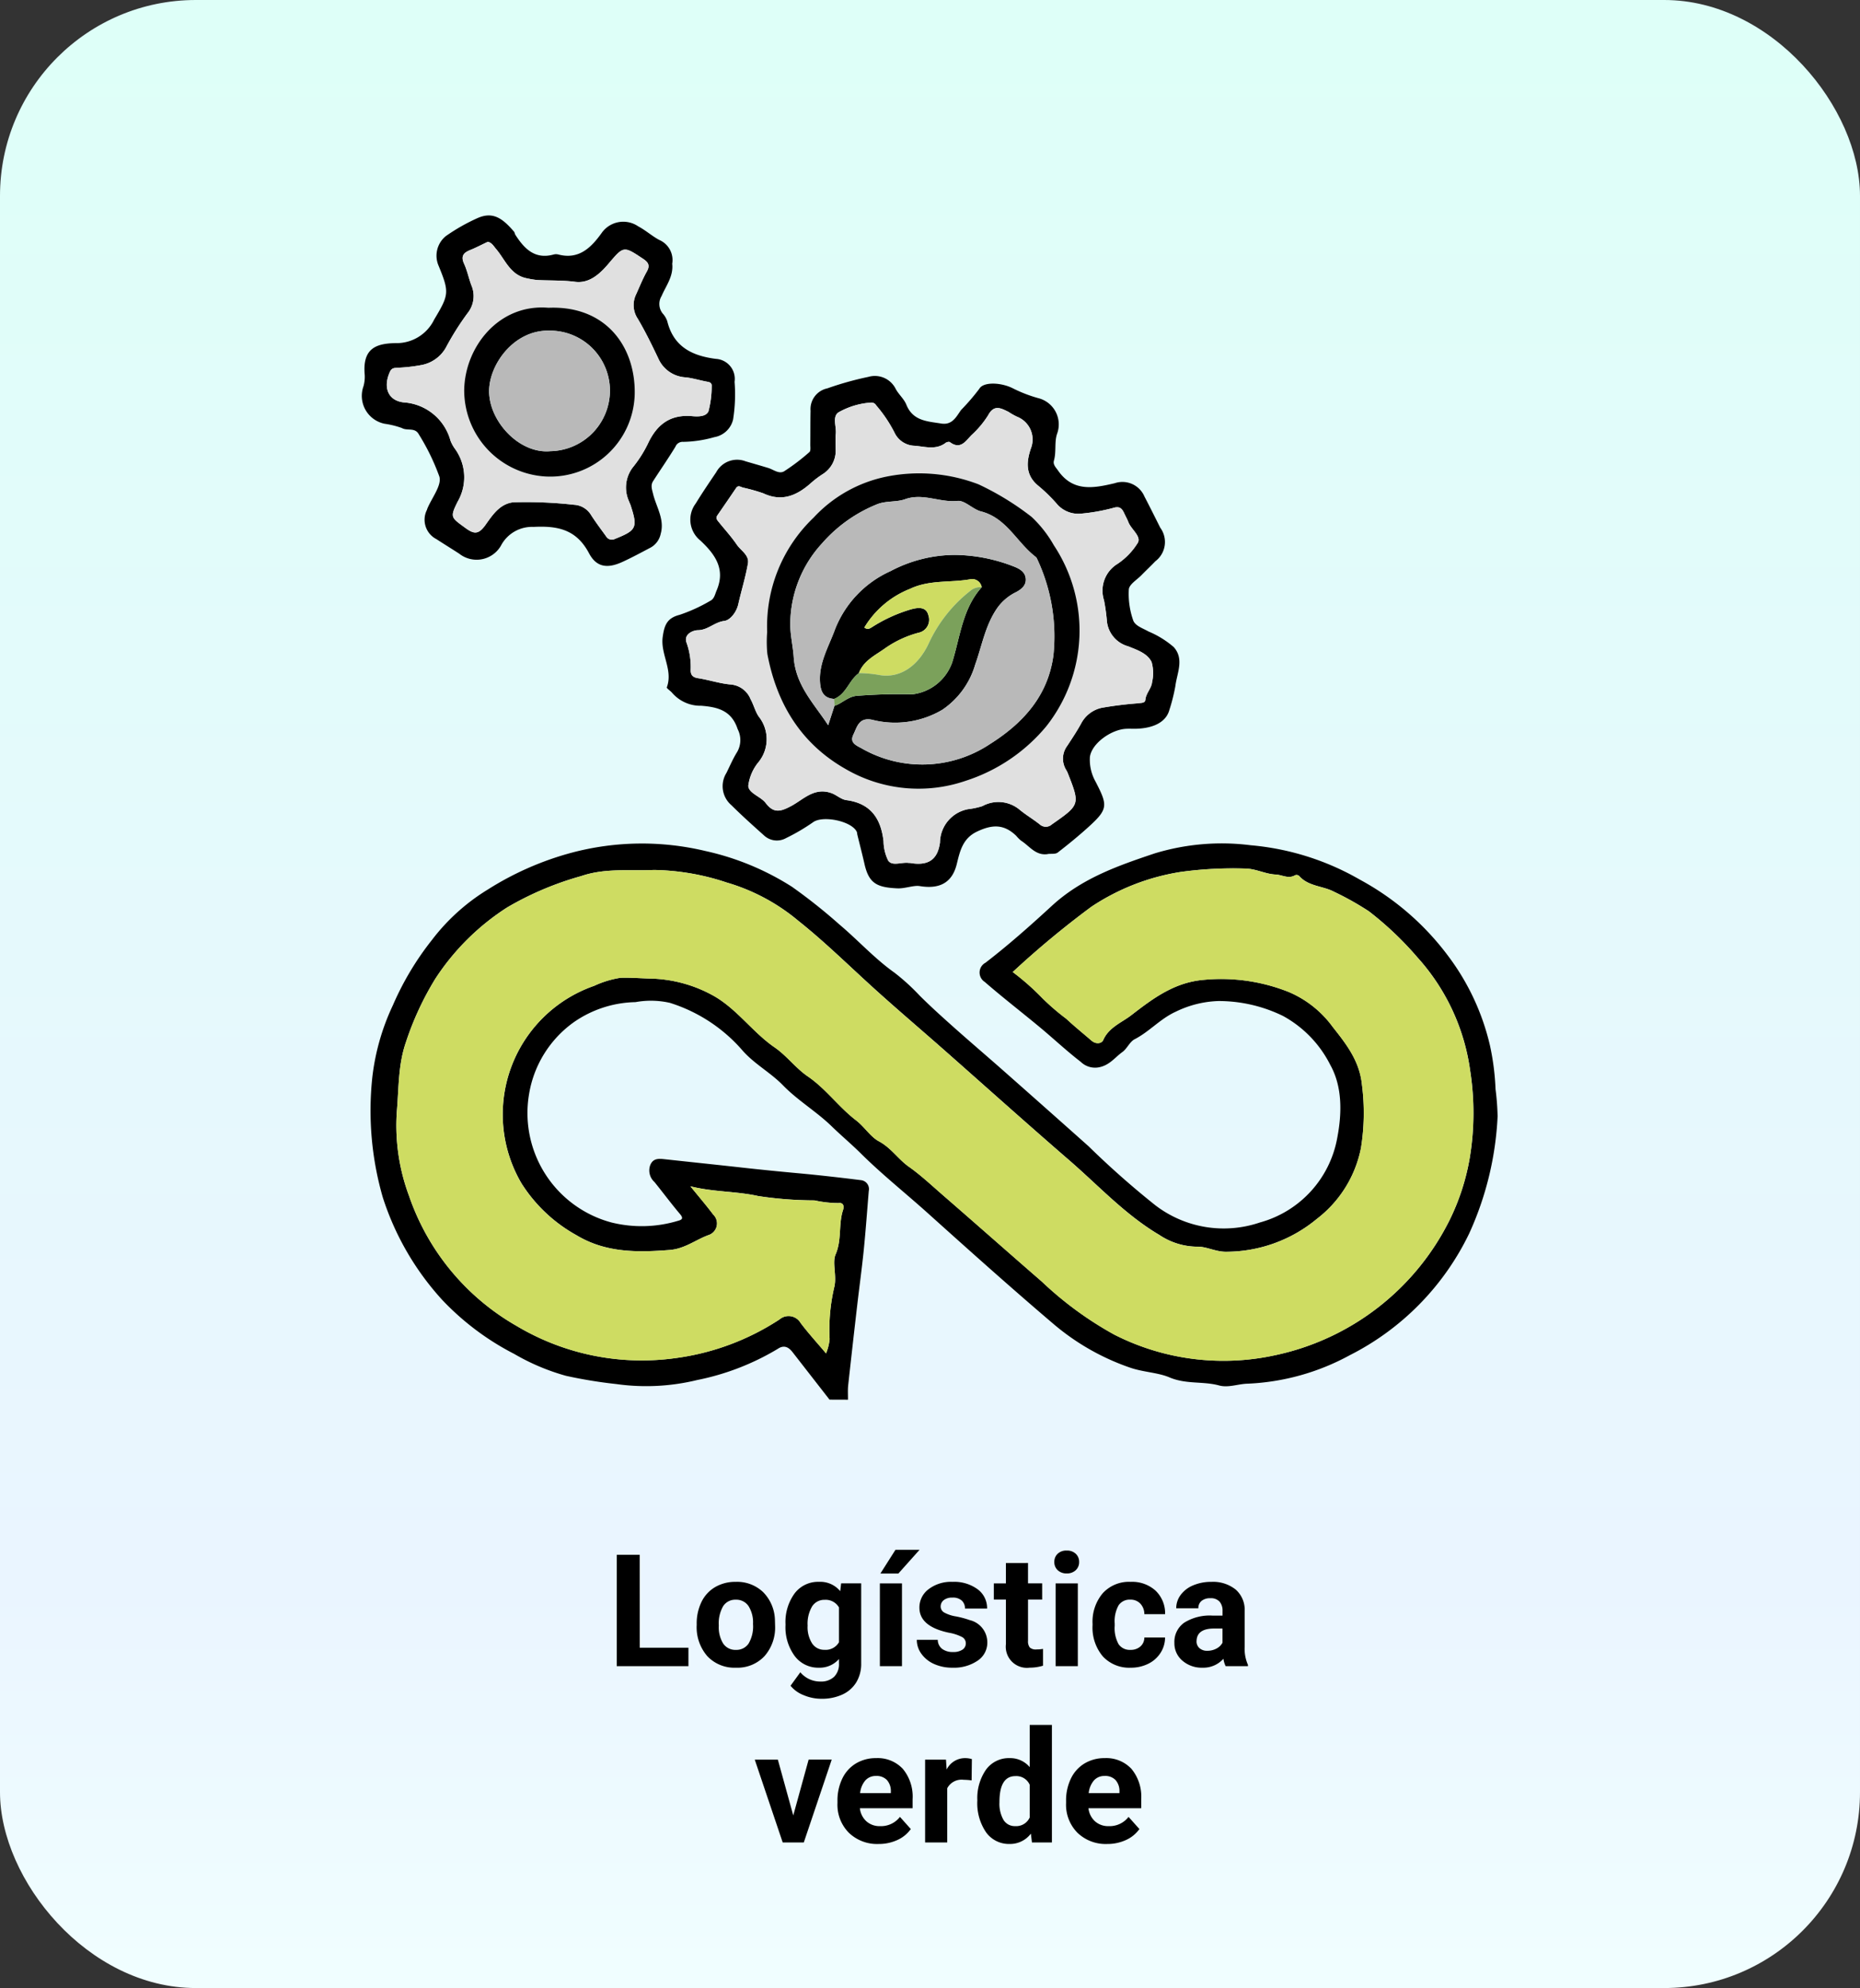 <svg xmlns="http://www.w3.org/2000/svg" xmlns:xlink="http://www.w3.org/1999/xlink" width="190" height="203" viewBox="0 0 190 203">
  <rect x="0" y="0" width="190" height="203" fill="#333333" stroke="none"/>
  <defs>
    <linearGradient id="linear-gradient" x1="0.5" x2="0.5" y2="1" gradientUnits="objectBoundingBox">
      <stop offset="0" stop-color="#defff8"/>
      <stop offset="0.803" stop-color="#eaf5ff"/>
      <stop offset="1" stop-color="#f0feff"/>
    </linearGradient>
    <clipPath id="clip-path">
      <rect id="Rectángulo_377396" data-name="Rectángulo 377396" width="136" height="136" transform="translate(319 1885.867)" fill="none" stroke="#707070" stroke-width="1"/>
    </clipPath>
    <clipPath id="clip-path-2">
      <rect id="Rectángulo_377401" data-name="Rectángulo 377401" width="116" height="120.917" fill="none"/>
    </clipPath>
  </defs>
  <g id="Grupo_1073529" data-name="Grupo 1073529" transform="translate(-915 -3950)">
    <rect id="Rectángulo_377387" data-name="Rectángulo 377387" width="190" height="203" rx="20" transform="translate(915 3950)" fill="url(#linear-gradient)"/>
    <path id="Trazado_822142" data-name="Trazado 822142" d="M-29.652-1.883h4.977V0H-32V-11.375h2.344Zm5.82-2.422a5.013,5.013,0,0,1,.484-2.242A3.546,3.546,0,0,1-21.953-8.07a4.069,4.069,0,0,1,2.113-.539,3.849,3.849,0,0,1,2.793,1.047A4.2,4.2,0,0,1-15.84-4.719l.016.578A4.418,4.418,0,0,1-16.91-1.02,3.775,3.775,0,0,1-19.824.156a3.793,3.793,0,0,1-2.918-1.172A4.5,4.5,0,0,1-23.832-4.2Zm2.258.16A3.16,3.16,0,0,0-21.121-2.3a1.5,1.5,0,0,0,1.3.638,1.5,1.5,0,0,0,1.281-.63,3.457,3.457,0,0,0,.461-2.015,3.128,3.128,0,0,0-.461-1.831,1.5,1.5,0,0,0-1.3-.649,1.474,1.474,0,0,0-1.281.646A3.516,3.516,0,0,0-21.574-4.144Zm6.813-.145a4.954,4.954,0,0,1,.926-3.133,3,3,0,0,1,2.5-1.187,2.631,2.631,0,0,1,2.164.953l.094-.8h2.047V-.281a3.613,3.613,0,0,1-.5,1.93A3.236,3.236,0,0,1-8.957,2.9a4.985,4.985,0,0,1-2.141.43,4.635,4.635,0,0,1-1.812-.371A3.217,3.217,0,0,1-14.246,2l1-1.375A2.645,2.645,0,0,0-11.2,1.57a1.936,1.936,0,0,0,1.4-.48A1.8,1.8,0,0,0-9.3-.273V-.727a2.612,2.612,0,0,1-2.055.883A2.992,2.992,0,0,1-13.82-1.035a4.953,4.953,0,0,1-.941-3.16Zm2.258.168a3.085,3.085,0,0,0,.461,1.8,1.466,1.466,0,0,0,1.266.653A1.568,1.568,0,0,0-9.3-2.439V-6a1.564,1.564,0,0,0-1.461-.775,1.476,1.476,0,0,0-1.277.665A3.477,3.477,0,0,0-12.5-4.121ZM-2.863,0H-5.121V-8.453h2.258Zm-.664-11.883h2.461L-3.23-9.461H-5.066ZM3.66-2.336a.727.727,0,0,0-.41-.652,4.659,4.659,0,0,0-1.316-.426q-3.016-.633-3.016-2.562A2.323,2.323,0,0,1-.148-7.855a3.766,3.766,0,0,1,2.441-.754,4.053,4.053,0,0,1,2.574.758,2.388,2.388,0,0,1,.965,1.969H3.574a1.092,1.092,0,0,0-.312-.8A1.322,1.322,0,0,0,2.285-7a1.351,1.351,0,0,0-.883.258.814.814,0,0,0-.312.656.7.7,0,0,0,.355.605,3.657,3.657,0,0,0,1.2.4A9.8,9.8,0,0,1,4.066-4.7,2.336,2.336,0,0,1,5.855-2.43,2.2,2.2,0,0,1,4.863-.559,4.28,4.28,0,0,1,2.3.156,4.47,4.47,0,0,1,.414-.223,3.166,3.166,0,0,1-.879-1.262a2.414,2.414,0,0,1-.469-1.426H.793a1.179,1.179,0,0,0,.445.922,1.766,1.766,0,0,0,1.109.32,1.635,1.635,0,0,0,.98-.246A.766.766,0,0,0,3.66-2.336Zm6.352-8.2v2.078h1.445V-6.8H10.012v4.219a1.007,1.007,0,0,0,.18.672.9.9,0,0,0,.688.2,3.6,3.6,0,0,0,.664-.055V-.047a4.648,4.648,0,0,1-1.367.2,2.156,2.156,0,0,1-2.422-2.4V-6.8H6.52V-8.453H7.754v-2.078ZM15.1,0H12.832V-8.453H15.1ZM12.7-10.641a1.112,1.112,0,0,1,.34-.836,1.277,1.277,0,0,1,.926-.328,1.28,1.28,0,0,1,.922.328,1.105,1.105,0,0,1,.344.836,1.108,1.108,0,0,1-.348.844,1.283,1.283,0,0,1-.918.328,1.283,1.283,0,0,1-.918-.328A1.108,1.108,0,0,1,12.7-10.641Zm7.773,8.977a1.481,1.481,0,0,0,1.016-.344,1.2,1.2,0,0,0,.406-.914h2.117a2.9,2.9,0,0,1-.469,1.574A3.093,3.093,0,0,1,22.281-.238a3.949,3.949,0,0,1-1.77.395A3.67,3.67,0,0,1,17.652-1,4.56,4.56,0,0,1,16.605-4.18v-.148a4.508,4.508,0,0,1,1.039-3.117A3.627,3.627,0,0,1,20.5-8.609a3.555,3.555,0,0,1,2.543.9,3.2,3.2,0,0,1,.973,2.4H21.895a1.551,1.551,0,0,0-.406-1.072,1.354,1.354,0,0,0-1.031-.412,1.36,1.36,0,0,0-1.191.575,3.333,3.333,0,0,0-.4,1.866v.235a3.375,3.375,0,0,0,.4,1.878A1.377,1.377,0,0,0,20.473-1.664ZM30.2,0a2.507,2.507,0,0,1-.227-.758A2.732,2.732,0,0,1,27.84.156a3,3,0,0,1-2.059-.719,2.312,2.312,0,0,1-.816-1.812,2.389,2.389,0,0,1,1-2.062,4.915,4.915,0,0,1,2.879-.727h1.039v-.484a1.393,1.393,0,0,0-.3-.937,1.183,1.183,0,0,0-.949-.352,1.345,1.345,0,0,0-.895.273.929.929,0,0,0-.324.75H25.152a2.268,2.268,0,0,1,.453-1.359,3,3,0,0,1,1.281-.98,4.669,4.669,0,0,1,1.859-.355,3.689,3.689,0,0,1,2.48.785,2.747,2.747,0,0,1,.918,2.207v3.664a4.041,4.041,0,0,0,.336,1.82V0ZM28.332-1.57a1.945,1.945,0,0,0,.922-.223,1.462,1.462,0,0,0,.625-.6V-3.844h-.844q-1.7,0-1.8,1.172l-.008.133a.9.9,0,0,0,.3.7A1.153,1.153,0,0,0,28.332-1.57Zm-42.3,16.813,1.57-5.7h2.359L-12.891,18h-2.156L-17.9,9.547h2.359Zm8.711,2.914a4.15,4.15,0,0,1-3.027-1.141,4.054,4.054,0,0,1-1.168-3.039v-.219a5.106,5.106,0,0,1,.492-2.277A3.612,3.612,0,0,1-7.566,9.934a3.914,3.914,0,0,1,2.059-.543,3.508,3.508,0,0,1,2.73,1.094,4.444,4.444,0,0,1,1,3.1v.922H-7.164a2.1,2.1,0,0,0,.66,1.328,2,2,0,0,0,1.395.5,2.437,2.437,0,0,0,2.039-.945l1.109,1.242a3.389,3.389,0,0,1-1.375,1.121A4.511,4.511,0,0,1-5.258,18.156Zm-.258-6.945a1.411,1.411,0,0,0-1.09.455,2.357,2.357,0,0,0-.535,1.3H-4v-.181a1.681,1.681,0,0,0-.406-1.165A1.456,1.456,0,0,0-5.516,11.211Zm9.766.453a6.134,6.134,0,0,0-.812-.062,1.654,1.654,0,0,0-1.68.867V18H-.5V9.547H1.633L1.7,10.555A2.092,2.092,0,0,1,3.578,9.391a2.366,2.366,0,0,1,.7.1Zm.586,2.047a5.094,5.094,0,0,1,.887-3.148A2.877,2.877,0,0,1,8.148,9.391a2.589,2.589,0,0,1,2.039.922V6h2.266V18H10.414l-.109-.9a2.657,2.657,0,0,1-2.172,1.055A2.869,2.869,0,0,1,5.738,16.98,5.258,5.258,0,0,1,4.836,13.711Zm2.258.168A3.337,3.337,0,0,0,7.508,15.7a1.349,1.349,0,0,0,1.2.634,1.511,1.511,0,0,0,1.477-.884V12.111a1.489,1.489,0,0,0-1.461-.884Q7.094,11.227,7.094,13.879Zm11,4.277a4.15,4.15,0,0,1-3.027-1.141A4.054,4.054,0,0,1,13.9,13.977v-.219a5.106,5.106,0,0,1,.492-2.277,3.612,3.612,0,0,1,1.395-1.547,3.914,3.914,0,0,1,2.059-.543,3.508,3.508,0,0,1,2.73,1.094,4.444,4.444,0,0,1,1,3.1v.922H16.188a2.1,2.1,0,0,0,.66,1.328,2,2,0,0,0,1.395.5,2.437,2.437,0,0,0,2.039-.945l1.109,1.242a3.389,3.389,0,0,1-1.375,1.121A4.511,4.511,0,0,1,18.094,18.156Zm-.258-6.945a1.411,1.411,0,0,0-1.09.455,2.357,2.357,0,0,0-.535,1.3h3.141v-.181a1.681,1.681,0,0,0-.406-1.165A1.456,1.456,0,0,0,17.836,11.211Z" transform="translate(1010 4120.133)"/>
    <g id="Grupo_322" data-name="Grupo 322" transform="translate(623 2078.133)" clip-path="url(#clip-path)">
      <g id="Grupo_1073025" data-name="Grupo 1073025" transform="translate(329 1893.867)">
        <g id="Grupo_1073024" data-name="Grupo 1073024" clip-path="url(#clip-path-2)">
          <path id="Trazado_819595" data-name="Trazado 819595" d="M50.619,328.508q-1.889-2.424-3.777-4.849c-.409-.527-.884-.756-1.5-.341a25.789,25.789,0,0,1-8.243,3.189,21.983,21.983,0,0,1-8.267.41,47.771,47.771,0,0,1-5.123-.838,22.356,22.356,0,0,1-5.3-2.239,27.229,27.229,0,0,1-7.369-5.532,28.349,28.349,0,0,1-6.062-10.477,31.93,31.93,0,0,1-1.064-12.22,23.449,23.449,0,0,1,2.1-7.366,29.674,29.674,0,0,1,4-6.684,20.763,20.763,0,0,1,5.685-5.13,31.01,31.01,0,0,1,8.622-3.781,27.965,27.965,0,0,1,13.642-.157,27.368,27.368,0,0,1,8.824,3.652,56.111,56.111,0,0,1,4.865,3.867c1.9,1.6,3.56,3.452,5.614,4.909a21.917,21.917,0,0,1,2.564,2.336c1.134,1.129,2.325,2.2,3.521,3.266,1.731,1.54,3.5,3.043,5.233,4.577q4.254,3.754,8.489,7.529a89.129,89.129,0,0,0,6.824,6.03A11.481,11.481,0,0,0,94.58,310.42a10.974,10.974,0,0,0,7.913-8.69c.46-2.416.54-5.138-.721-7.4a11.667,11.667,0,0,0-4.82-4.994,14.986,14.986,0,0,0-6.619-1.529,10.676,10.676,0,0,0-4.368,1.1c-1.569.72-2.673,2.027-4.176,2.8-.508.26-.772.961-1.257,1.309-.783.563-1.327,1.388-2.475,1.573a2.1,2.1,0,0,1-1.778-.575c-1.44-1.109-2.77-2.362-4.17-3.525-1.872-1.555-3.8-3.04-5.638-4.636a1.135,1.135,0,0,1,.083-1.959c2.359-1.816,4.594-3.8,6.774-5.806,3.059-2.811,6.729-4.089,10.511-5.357a23.484,23.484,0,0,1,9.805-.831,26.99,26.99,0,0,1,11.15,3.512,27.633,27.633,0,0,1,9.082,7.879,24.309,24.309,0,0,1,4.2,9.026,25.549,25.549,0,0,1,.577,4.489,26.228,26.228,0,0,1,.211,2.773,32.419,32.419,0,0,1-2.908,11.976,27.125,27.125,0,0,1-12.193,12.417,23.887,23.887,0,0,1-10.44,2.908c-.965.023-1.965.438-2.9.183-1.655-.452-3.368-.1-5.074-.824-1.169-.5-2.679-.532-4.009-.991a24.236,24.236,0,0,1-7.86-4.48c-4.34-3.691-8.584-7.494-12.821-11.3-2.267-2.038-4.676-3.95-6.834-6.091-.957-.949-2.035-1.853-2.992-2.784-1.523-1.482-3.46-2.631-4.964-4.175-1.3-1.337-2.971-2.2-4.186-3.616a16.229,16.229,0,0,0-7.372-4.81,8.766,8.766,0,0,0-3.515-.073,11.391,11.391,0,0,0-6.269,2.029,11.262,11.262,0,0,0-4.6,7.359,11.567,11.567,0,0,0,8.409,13.11,12.838,12.838,0,0,0,6.857-.183c.438-.119.471-.3.15-.679-.9-1.064-1.73-2.185-2.607-3.268a1.587,1.587,0,0,1-.443-1.691c.281-.744.868-.7,1.451-.64,2.689.294,5.38.572,8.068.872,1.806.2,3.624.38,5.438.548,2.2.2,4.389.448,6.578.721a.916.916,0,0,1,.8,1.108c-.168,2.009-.31,4.02-.512,6.025-.19,1.88-.45,3.754-.667,5.631q-.474,4.088-.924,8.179c-.053.487-.017.983-.022,1.475Zm-14.2-21.775c.86,1.06,1.62,1.945,2.32,2.875a1.254,1.254,0,0,1-.506,2.107c-1.314.49-2.413,1.392-3.944,1.511-3.324.26-6.539.286-9.521-1.509a15.549,15.549,0,0,1-5.622-5.307,13.9,13.9,0,0,1,7.432-20.156,10.01,10.01,0,0,1,2.7-.823c.938-.03,1.936.044,2.905.077a13.841,13.841,0,0,1,6.754,1.853c2.325,1.382,3.875,3.663,6.083,5.181,1.241.853,2.129,2.1,3.392,2.966,1.837,1.252,3.15,3.125,4.908,4.469.871.666,1.493,1.7,2.339,2.148,1.25.664,1.962,1.821,3.067,2.6,1.231.867,2.377,1.947,3.54,2.957,3.366,2.92,6.7,5.871,10.068,8.793a35.841,35.841,0,0,0,7.389,5.4,24.6,24.6,0,0,0,16.394,2.1,25.89,25.89,0,0,0,17.846-13.806,23.151,23.151,0,0,0,2.061-6.367,28.154,28.154,0,0,0,.04-8.884,21.626,21.626,0,0,0-5.383-11.562,33.345,33.345,0,0,0-4.966-4.715,29.9,29.9,0,0,0-3.57-2c-1.1-.585-2.538-.528-3.5-1.546a.39.39,0,0,0-.518-.107c-.662.353-1.283-.068-1.922-.1-1.1-.047-2.029-.613-3.209-.613a39.639,39.639,0,0,0-6.508.349,22.862,22.862,0,0,0-9.121,3.556,94.438,94.438,0,0,0-8.03,6.663,25.587,25.587,0,0,1,3.047,2.691,23.693,23.693,0,0,0,2.423,2.082c.813.759,1.707,1.482,2.562,2.219.516.445,1.072.279,1.206-.032.558-1.3,1.893-1.8,2.839-2.528,2.158-1.658,4.34-3.35,7.371-3.629a18.63,18.63,0,0,1,8.756,1.238,10.734,10.734,0,0,1,4.489,3.573c1.4,1.771,2.738,3.474,2.981,5.9a22.475,22.475,0,0,1-.1,6.447,12.048,12.048,0,0,1-4.512,7.251,14.533,14.533,0,0,1-9.314,3.351c-1.032,0-1.995-.542-2.884-.517a7.017,7.017,0,0,1-3.89-1.2c-3.469-2.048-6.192-5.02-9.207-7.628-4.281-3.7-8.5-7.484-12.743-11.227-2.634-2.321-5.317-4.587-7.9-6.959-2.311-2.12-4.585-4.323-7.017-6.253A20.181,20.181,0,0,0,40.1,275.7a24.477,24.477,0,0,0-7.422-1.277c-2.481.119-4.952-.222-7.437.628a31.874,31.874,0,0,0-7.54,3.191,24.591,24.591,0,0,0-7.356,7.3A30.615,30.615,0,0,0,7.351,292c-.785,2.251-.728,4.566-.914,6.855A20.545,20.545,0,0,0,7.666,307.7a24.417,24.417,0,0,0,10.978,13.275,24.968,24.968,0,0,0,16.285,3.284,25.488,25.488,0,0,0,10.584-3.944,1.419,1.419,0,0,1,2.15.361c.791,1.048,1.682,2.02,2.6,3.109a5.253,5.253,0,0,0,.367-1.456,18.857,18.857,0,0,1,.484-5.36c.253-1.132-.235-2.451.122-3.282.654-1.523.279-3.085.765-4.55.116-.35.066-.774-.472-.7a11.384,11.384,0,0,1-2.432-.275,38.981,38.981,0,0,1-5.766-.444c-2.248-.5-4.527-.4-6.918-.992" transform="translate(-2.883 -207.591)"/>
          <path id="Trazado_819596" data-name="Trazado 819596" d="M169.293,118.4c-1.237.191-1.867-.825-2.724-1.367a3.671,3.671,0,0,1-.5-.5c-1.239-1.188-2.415-1.185-4.009-.426-1.484.707-1.749,2.049-2.065,3.325-.468,1.885-1.738,2.574-3.782,2.237-.629-.1-1.5.265-2.271.231-2.119-.092-2.924-.512-3.374-2.5-.228-1.009-.491-2.011-.736-3.017a1.422,1.422,0,0,0-.037-.23c-.493-1.122-3.479-1.731-4.475-1.005a20.376,20.376,0,0,1-2.762,1.622,1.923,1.923,0,0,1-2.269-.291c-1.119-1-2.235-2-3.3-3.058a2.556,2.556,0,0,1-.524-3.3c.359-.72.673-1.47,1.1-2.148a2.431,2.431,0,0,0,.05-2.331c-.627-1.922-2.064-2.254-3.713-2.387a3.822,3.822,0,0,1-2.964-1.3c-.17-.218-.6-.474-.557-.585.656-1.783-.669-3.383-.422-5.145.161-1.15.415-1.92,1.71-2.248a16.586,16.586,0,0,0,3.15-1.438c.409-.2.479-.662.645-1.051.945-2.2-.171-3.714-1.668-5.113a2.735,2.735,0,0,1-.465-3.772c.663-1.085,1.38-2.137,2.092-3.191a2.424,2.424,0,0,1,3.009-1.115c.768.223,1.538.444,2.3.675.544.164,1.108.663,1.642.335a21.255,21.255,0,0,0,2.574-1.957c.148-.125.086-.519.089-.79.013-1.141,0-2.282.025-3.423a2.162,2.162,0,0,1,1.709-2.289,32.579,32.579,0,0,1,4.2-1.175,2.375,2.375,0,0,1,2.78,1.213c.3.574.857,1.031,1.094,1.622.671,1.671,2.138,1.7,3.564,1.93,1.156.188,1.564-.749,2.03-1.385A22.225,22.225,0,0,0,162.3,70.89c.407-.727,2.222-.671,3.459-.032a14.153,14.153,0,0,0,2.56.986,2.763,2.763,0,0,1,1.932,3.621c-.3.852-.068,1.842-.327,2.749-.118.415.184.687.415,1.019,1.545,2.22,3.659,1.8,5.789,1.3a2.448,2.448,0,0,1,3.042,1.358c.551,1.054,1.08,2.119,1.613,3.183a2.46,2.46,0,0,1-.5,3.425c-.462.484-.951.941-1.417,1.42s-1.25.937-1.293,1.455a8.12,8.12,0,0,0,.441,3.145c.193.583,1,.824,1.572,1.154a9.586,9.586,0,0,1,2.574,1.59c1.092,1.223.335,2.644.169,3.971a18.294,18.294,0,0,1-.614,2.448c-.311,1.152-1.462,1.829-3.255,1.916-.393.019-.788-.01-1.18.011-1.508.081-3.5,1.484-3.684,2.878a4.561,4.561,0,0,0,.573,2.506c1.229,2.379,1.3,2.789-.563,4.5-1.055.967-2.166,1.877-3.3,2.753-.235.182-.67.1-1.013.147m3.492-34.767a2.88,2.88,0,0,1-2.47-.876,16.662,16.662,0,0,0-1.929-1.907c-1.389-1.093-1.3-2.45-.812-3.883a2.493,2.493,0,0,0-1.41-3.215,6.645,6.645,0,0,1-.884-.5c-.747-.361-1.474-.8-2.082.352a9.767,9.767,0,0,1-1.706,2.031c-.586.61-1.123,1.511-2.2.707-.083-.062-.326-.005-.433.076-.994.76-2.131.374-3.173.295a2.34,2.34,0,0,1-2.047-1.335,13.814,13.814,0,0,0-1.869-2.783.556.556,0,0,0-.563-.287,7.732,7.732,0,0,0-3.289.992c-.662.446-.2,1.452-.279,2.2-.054.506-.007,1.022-.013,1.533a2.823,2.823,0,0,1-1.336,2.583,10.024,10.024,0,0,0-1.283.986c-1.411,1.225-2.911,1.841-4.771.967a18.225,18.225,0,0,0-2.089-.587c-.269-.088-.477-.267-.7.057q-.943,1.391-1.9,2.772c-.216.312-.008.508.165.721.609.754,1.266,1.475,1.812,2.272.422.617,1.287,1.073,1.14,1.923-.241,1.4-.671,2.765-.982,4.153-.19.846-.843,1.646-1.432,1.718-1,.121-1.667.935-2.7.945-.483,0-1.432.4-1.176,1.22a7.376,7.376,0,0,1,.447,2.718c-.036.541.111.865.74.961,1.136.173,2.248.558,3.387.648a2.4,2.4,0,0,1,1.992,1.512c.318.568.468,1.242.835,1.769a3.71,3.71,0,0,1,0,4.607,4.709,4.709,0,0,0-1.076,2.465c.041.755,1.269,1.075,1.778,1.746.825,1.087,1.52.889,2.617.3,1.235-.659,2.346-1.935,4.091-1.313.556.2.981.646,1.544.72,2.472.327,3.522,1.87,3.787,4.2a4.623,4.623,0,0,0,.481,1.984c.424.589,1.387.119,2.107.228.039.006.079,0,.118,0,1.832.321,2.819-.3,3.059-2.086a3.512,3.512,0,0,1,2.88-3.406,7.746,7.746,0,0,0,1.457-.312,3.385,3.385,0,0,1,3.8.369c.65.541,1.393.971,2.055,1.5a.919.919,0,0,0,1.245-.007c2.884-2.015,2.884-2.015,1.588-5.3a2.994,2.994,0,0,0-.168-.309,2.192,2.192,0,0,1,.145-2.41c.506-.773,1.023-1.543,1.459-2.355a3.121,3.121,0,0,1,2.073-1.527,36.75,36.75,0,0,1,3.669-.456c.313-.056.744,0,.777-.356.062-.686.622-1.16.685-1.8A4.188,4.188,0,0,0,179.9,98.8c-.436-.911-1.528-1.258-2.394-1.613a2.97,2.97,0,0,1-2.171-2.52,19.81,19.81,0,0,0-.3-2.18,3.2,3.2,0,0,1,1.37-3.714,6.985,6.985,0,0,0,2.1-2.186c.318-.672-.7-1.345-.982-2.086-.11-.287-.264-.556-.393-.836-.246-.533-.451-.843-1.224-.59a19.454,19.454,0,0,1-3.126.555" transform="translate(-99.263 -53.19)"/>
          <path id="Trazado_819597" data-name="Trazado 819597" d="M31.667,4.926c.14,1.293-.637,2.25-1.082,3.295a1.554,1.554,0,0,0,.109,1.791,2.221,2.221,0,0,1,.466.784c.643,2.607,2.523,3.537,4.971,3.849a2.047,2.047,0,0,1,1.906,2.341,16.371,16.371,0,0,1-.151,3.845,2.381,2.381,0,0,1-1.912,1.805,12.291,12.291,0,0,1-3.182.482.787.787,0,0,0-.795.493c-.727,1.193-1.525,2.342-2.282,3.517-.277.43-.114.845,0,1.316.327,1.337,1.193,2.578.776,4.063a2.085,2.085,0,0,1-1.018,1.4c-.951.5-1.893,1.012-2.866,1.459-1.515.7-2.661.6-3.439-.874-1.292-2.439-3.2-2.815-5.669-2.69a3.589,3.589,0,0,0-3.252,1.777,2.867,2.867,0,0,1-4.341.955c-.772-.5-1.557-.982-2.329-1.484a2.225,2.225,0,0,1-.962-2.992c.014-.037.019-.077.034-.113.455-1.107,1.494-2.382,1.233-3.282a22.579,22.579,0,0,0-2.1-4.313c-.4-.737-1.177-.324-1.734-.645a8.764,8.764,0,0,0-1.76-.435A2.905,2.905,0,0,1,.132,17.437a3.629,3.629,0,0,0,.125-1.155c-.25-2.713,1.157-3.212,3.153-3.245a4.265,4.265,0,0,0,3.943-2.41C8.863,8.1,8.928,7.866,7.794,5.116a2.575,2.575,0,0,1,.748-3.007,19.521,19.521,0,0,1,3.3-1.866c1.542-.65,2.511.068,3.665,1.412.072.084.075.223.137.32.919,1.431,2,2.549,3.93,2.009a.944.944,0,0,1,.469.005c2.091.546,3.342-.711,4.394-2.168a2.7,2.7,0,0,1,3.768-.7c.746.391,1.389.977,2.131,1.377a2.234,2.234,0,0,1,1.332,2.426M12.83,2.688c-.609.287-1.2.6-1.814.847-.688.279-.962.637-.609,1.4.32.694.47,1.464.739,2.184a2.782,2.782,0,0,1-.382,2.851A28.049,28.049,0,0,0,8.544,13.5a3.635,3.635,0,0,1-2.572,1.79,16.914,16.914,0,0,1-2.425.266c-.3.03-.538.015-.721.416-.71,1.562-.217,2.933,1.415,3.117a5.306,5.306,0,0,1,4.773,3.9,3.588,3.588,0,0,0,.444.82,4.956,4.956,0,0,1,.289,5.419c-.81,1.62-.663,1.616.775,2.671.895.656,1.351.709,2.076-.309.692-.971,1.448-2.155,2.836-2.3a43.868,43.868,0,0,1,6.208.254,2.159,2.159,0,0,1,1.734,1.048c.479.745,1.015,1.453,1.533,2.172a.681.681,0,0,0,.912.262c2.2-.875,2.335-1.149,1.595-3.426-.048-.146-.127-.282-.174-.428a3.391,3.391,0,0,1,.366-3.41,12.564,12.564,0,0,0,1.561-2.433c.916-1.975,2.278-3.043,4.563-2.833.529.049,1.423.071,1.643-.521a10.168,10.168,0,0,0,.321-2.528c.026-.271-.1-.406-.4-.458-.755-.131-1.5-.371-2.254-.455a3.238,3.238,0,0,1-2.8-1.934c-.652-1.371-1.32-2.74-2.091-4.045a2.506,2.506,0,0,1-.173-2.5c.353-.777.668-1.575,1.086-2.315.348-.618.18-.942-.367-1.306-1.993-1.324-1.983-1.339-3.527.481-.905,1.068-1.979,2.051-3.426,1.862-1.293-.169-2.568-.115-3.85-.18a8.254,8.254,0,0,1-1.016-.165c-1.744-.308-2.25-1.882-3.2-3-.251-.294-.435-.649-.849-.741" transform="translate(0 0)"/>
          <path id="Trazado_819598" data-name="Trazado 819598" d="M44.814,315.011c2.391.6,4.671.493,6.918.992a38.973,38.973,0,0,0,5.766.444,11.378,11.378,0,0,0,2.432.275c.538-.077.588.347.472.7-.486,1.465-.111,3.027-.765,4.55-.357.831.131,2.15-.122,3.282a18.857,18.857,0,0,0-.484,5.36,5.253,5.253,0,0,1-.367,1.456c-.919-1.089-1.81-2.061-2.6-3.109a1.419,1.419,0,0,0-2.15-.361,25.489,25.489,0,0,1-10.584,3.944,24.968,24.968,0,0,1-16.285-3.284,24.417,24.417,0,0,1-10.978-13.275,20.545,20.545,0,0,1-1.229-8.851c.186-2.29.129-4.6.914-6.855a30.614,30.614,0,0,1,2.993-6.454,24.591,24.591,0,0,1,7.356-7.3,31.874,31.874,0,0,1,7.54-3.191c2.486-.85,4.957-.509,7.437-.628a24.479,24.479,0,0,1,7.422,1.277,20.183,20.183,0,0,1,7.336,3.925c2.431,1.93,4.706,4.133,7.017,6.253,2.586,2.372,5.27,4.638,7.9,6.959,4.248,3.743,8.462,7.523,12.743,11.227,3.015,2.608,5.738,5.58,9.207,7.628a7.018,7.018,0,0,0,3.89,1.2c.889-.026,1.852.514,2.884.517a14.534,14.534,0,0,0,9.314-3.351,12.048,12.048,0,0,0,4.512-7.251,22.475,22.475,0,0,0,.1-6.447c-.244-2.429-1.579-4.132-2.981-5.9a10.734,10.734,0,0,0-4.489-3.573,18.63,18.63,0,0,0-8.756-1.238c-3.03.279-5.213,1.971-7.371,3.629-.945.726-2.281,1.227-2.839,2.528-.133.311-.689.477-1.206.032-.855-.737-1.749-1.46-2.562-2.219a23.693,23.693,0,0,1-2.423-2.082,25.58,25.58,0,0,0-3.047-2.691,94.436,94.436,0,0,1,8.03-6.663,22.86,22.86,0,0,1,9.121-3.556,39.629,39.629,0,0,1,6.508-.349c1.18,0,2.112.566,3.209.613.639.027,1.26.448,1.922.1a.39.39,0,0,1,.518.107c.958,1.017,2.393.961,3.5,1.545a29.905,29.905,0,0,1,3.57,2,33.348,33.348,0,0,1,4.966,4.715,21.626,21.626,0,0,1,5.383,11.562,28.154,28.154,0,0,1-.04,8.884,23.15,23.15,0,0,1-2.061,6.366,25.89,25.89,0,0,1-17.846,13.806,24.6,24.6,0,0,1-16.394-2.1,35.844,35.844,0,0,1-7.389-5.4c-3.363-2.923-6.7-5.873-10.068-8.793-1.164-1.009-2.309-2.089-3.54-2.957-1.1-.778-1.816-1.935-3.067-2.6-.846-.45-1.468-1.482-2.339-2.148-1.758-1.345-3.071-3.217-4.908-4.469-1.263-.861-2.151-2.113-3.392-2.966-2.208-1.518-3.758-3.8-6.083-5.181a13.842,13.842,0,0,0-6.754-1.853c-.969-.033-1.967-.107-2.905-.077a10.01,10.01,0,0,0-2.7.823,13.9,13.9,0,0,0-7.432,20.156A15.548,15.548,0,0,0,33.162,320c2.982,1.8,6.2,1.769,9.521,1.509,1.531-.119,2.63-1.021,3.944-1.511a1.254,1.254,0,0,0,.506-2.107c-.7-.93-1.46-1.815-2.32-2.875" transform="translate(-11.282 -215.87)" fill="#cedc62"/>
          <path id="Trazado_819599" data-name="Trazado 819599" d="M180.576,92.294a19.456,19.456,0,0,0,3.126-.555c.773-.253.978.058,1.224.59.129.28.283.549.394.836.286.742,1.3,1.414.982,2.086a6.989,6.989,0,0,1-2.1,2.186,3.2,3.2,0,0,0-1.37,3.714,19.814,19.814,0,0,1,.3,2.18,2.97,2.97,0,0,0,2.171,2.519c.867.355,1.958.7,2.394,1.613a4.187,4.187,0,0,1,.043,2.056c-.063.641-.623,1.116-.685,1.8-.033.356-.464.3-.777.356a36.834,36.834,0,0,0-3.669.456,3.121,3.121,0,0,0-2.073,1.527c-.437.812-.954,1.582-1.46,2.355a2.192,2.192,0,0,0-.145,2.41,2.919,2.919,0,0,1,.168.308c1.3,3.285,1.3,3.286-1.588,5.3a.919.919,0,0,1-1.245.007c-.662-.529-1.4-.958-2.055-1.5a3.385,3.385,0,0,0-3.8-.369,7.738,7.738,0,0,1-1.457.312,3.512,3.512,0,0,0-2.88,3.406c-.24,1.782-1.227,2.407-3.059,2.086-.038-.007-.079,0-.118,0-.72-.109-1.683.361-2.107-.228a4.626,4.626,0,0,1-.481-1.984c-.265-2.328-1.315-3.871-3.787-4.2-.562-.074-.987-.522-1.544-.72-1.745-.623-2.856.654-4.091,1.313-1.1.585-1.792.783-2.617-.3-.509-.671-1.737-.991-1.778-1.746a4.711,4.711,0,0,1,1.076-2.465,3.71,3.71,0,0,0,0-4.607c-.368-.527-.517-1.2-.835-1.769a2.4,2.4,0,0,0-1.993-1.512c-1.138-.089-2.25-.474-3.387-.648-.629-.1-.776-.42-.74-.961a7.381,7.381,0,0,0-.447-2.718c-.257-.821.692-1.215,1.176-1.219,1.036-.01,1.7-.824,2.7-.945.59-.071,1.243-.872,1.432-1.718.311-1.389.742-2.754.983-4.153.146-.85-.719-1.307-1.141-1.923-.545-.8-1.2-1.518-1.812-2.272-.172-.214-.381-.41-.165-.722q.958-1.381,1.9-2.772c.22-.324.427-.146.7-.057a18.18,18.18,0,0,1,2.089.587c1.86.874,3.36.258,4.771-.967a10,10,0,0,1,1.283-.986,2.823,2.823,0,0,0,1.336-2.583c.006-.511-.04-1.028.014-1.533.08-.751-.384-1.757.279-2.2A7.735,7.735,0,0,1,159,80.969a.556.556,0,0,1,.563.287,13.8,13.8,0,0,1,1.869,2.783,2.34,2.34,0,0,0,2.047,1.335c1.042.08,2.178.465,3.173-.295.107-.082.35-.138.433-.077,1.074.8,1.611-.1,2.2-.707a9.783,9.783,0,0,0,1.706-2.031c.608-1.147,1.335-.713,2.082-.352a6.63,6.63,0,0,0,.883.5,2.493,2.493,0,0,1,1.41,3.215c-.488,1.433-.578,2.791.812,3.883a16.638,16.638,0,0,1,1.929,1.907,2.881,2.881,0,0,0,2.47.876m-32.155,12.1a12.3,12.3,0,0,0,.019,2.238c.955,5.079,3.433,9.17,8.015,11.761a14.8,14.8,0,0,0,12.219,1.2,17.755,17.755,0,0,0,8.259-5.574,15.765,15.765,0,0,0,.77-18.484,12.174,12.174,0,0,0-2.274-2.9,28.413,28.413,0,0,0-5.416-3.321,16.951,16.951,0,0,0-9.35-.8,13.906,13.906,0,0,0-7.492,4.191,15.321,15.321,0,0,0-4.751,11.687" transform="translate(-107.054 -61.854)" fill="#e0e0e0"/>
          <path id="Trazado_819600" data-name="Trazado 819600" d="M20.957,11.389c.414.092.6.447.85.742.95,1.116,1.456,2.69,3.2,3a8.213,8.213,0,0,0,1.017.165c1.282.065,2.557.011,3.85.18,1.447.189,2.521-.794,3.426-1.861,1.544-1.821,1.534-1.806,3.527-.481.547.363.715.687.367,1.305-.418.74-.733,1.539-1.086,2.315a2.507,2.507,0,0,0,.173,2.5c.771,1.305,1.439,2.675,2.091,4.045a3.237,3.237,0,0,0,2.8,1.934c.759.084,1.5.324,2.254.456.3.051.425.186.4.458a10.166,10.166,0,0,1-.321,2.528c-.22.592-1.114.57-1.643.521-2.284-.21-3.646.858-4.562,2.833a12.568,12.568,0,0,1-1.561,2.432,3.393,3.393,0,0,0-.366,3.41c.047.146.127.282.174.428.74,2.277.6,2.55-1.595,3.426a.681.681,0,0,1-.912-.262c-.518-.719-1.054-1.427-1.533-2.172a2.158,2.158,0,0,0-1.734-1.048,43.838,43.838,0,0,0-6.208-.254c-1.387.149-2.144,1.332-2.836,2.3-.725,1.019-1.181.965-2.076.309-1.438-1.055-1.585-1.05-.775-2.671a4.955,4.955,0,0,0-.289-5.419,3.6,3.6,0,0,1-.444-.82,5.307,5.307,0,0,0-4.773-3.9c-1.632-.183-2.125-1.555-1.415-3.117.182-.4.42-.386.721-.416a16.88,16.88,0,0,0,2.425-.266,3.635,3.635,0,0,0,2.572-1.79,28.044,28.044,0,0,1,2.22-3.522,2.782,2.782,0,0,0,.382-2.851c-.269-.72-.419-1.49-.739-2.184-.353-.766-.079-1.124.609-1.4.615-.249,1.2-.559,1.814-.846m6.19,6.739c-5.068-.425-8.531,4-8.6,8.386a8.812,8.812,0,0,0,8.377,8.846,8.63,8.63,0,0,0,9.042-8.48c.064-4.812-2.967-9-8.817-8.752" transform="translate(-8.126 -8.701)" fill="#e0e0e0"/>
          <path id="Trazado_819601" data-name="Trazado 819601" d="M175.119,127.866a15.321,15.321,0,0,1,4.751-11.687,13.907,13.907,0,0,1,7.492-4.191,16.953,16.953,0,0,1,9.35.8,28.415,28.415,0,0,1,5.416,3.321,12.178,12.178,0,0,1,2.274,2.9,15.765,15.765,0,0,1-.77,18.485,17.755,17.755,0,0,1-8.259,5.574,14.8,14.8,0,0,1-12.219-1.2c-4.583-2.592-7.06-6.682-8.016-11.761a12.305,12.305,0,0,1-.019-2.238m9.365,4.2c-1.008.72-1.281,2.144-2.528,2.634-1-.074-1.353-.638-1.435-1.618-.171-2.035.9-3.744,1.53-5.5a10.857,10.857,0,0,1,5.661-5.931,14.149,14.149,0,0,1,6.58-1.66,16.976,16.976,0,0,1,6.073,1.206c.625.247,1.15.6,1.169,1.292.018.632-.45,1.018-1,1.308a5.079,5.079,0,0,0-1.847,1.526c-1.278,1.772-1.609,3.889-2.32,5.867a8.415,8.415,0,0,1-3.353,4.613,9.489,9.489,0,0,1-7.2,1.017c-1.338-.26-1.516.752-1.894,1.527s.2,1.062.8,1.372a12.476,12.476,0,0,0,13.144-.407c3.357-2.113,5.946-4.908,6.493-9.089a18.57,18.57,0,0,0-1.7-9.889.493.493,0,0,0-.158-.173c-1.9-1.471-2.937-3.946-5.543-4.61-.847-.216-1.652-1.15-2.405-1.072-1.807.187-3.515-.835-5.364-.168-.861.311-1.94.146-2.832.506a14.788,14.788,0,0,0-5.636,4A12.231,12.231,0,0,0,177.48,127c-.015,1.15.277,2.306.349,3.414.188,2.887,2.028,4.7,3.521,6.97l.643-1.981c.769-.242,1.3-.878,2.194-1.013a54.892,54.892,0,0,1,5.759-.161,4.926,4.926,0,0,0,4.071-3.251c.823-2.629,1.049-5.5,3.018-7.685a1,1,0,0,0-1.075-.828c-2.074.391-4.233.033-6.26,1a9.518,9.518,0,0,0-4.658,3.949c.355.248.557.1.807-.058a15.47,15.47,0,0,1,3.89-1.782c.758-.219,1.625-.335,1.85.594a1.356,1.356,0,0,1-1.024,1.778,10.738,10.738,0,0,0-3.392,1.579c-1,.718-2.209,1.259-2.689,2.542" transform="translate(-133.752 -85.331)"/>
          <path id="Trazado_819602" data-name="Trazado 819602" d="M52.741,39.848c5.849-.244,8.881,3.94,8.817,8.752a8.63,8.63,0,0,1-9.042,8.48,8.812,8.812,0,0,1-8.377-8.846c.072-4.383,3.534-8.812,8.6-8.386m.165,14.645a6.2,6.2,0,0,0,6.122-6.209,6.131,6.131,0,0,0-6.2-6.1c-3.654-.082-6.193,3.54-6.142,6.268.057,3.054,3.1,6.312,6.224,6.043" transform="translate(-33.72 -30.422)"/>
          <path id="Trazado_819603" data-name="Trazado 819603" d="M189.787,143.122l-.643,1.981c-1.493-2.267-3.333-4.084-3.521-6.97-.072-1.107-.364-2.263-.349-3.414a12.23,12.23,0,0,1,3.248-8.185,14.788,14.788,0,0,1,5.636-4c.892-.361,1.971-.2,2.832-.506,1.849-.667,3.557.355,5.364.168.753-.078,1.558.856,2.406,1.072,2.606.664,3.646,3.139,5.542,4.61a.5.5,0,0,1,.158.174,18.572,18.572,0,0,1,1.7,9.889c-.547,4.18-3.136,6.976-6.493,9.089a12.476,12.476,0,0,1-13.144.407c-.6-.31-1.173-.6-.8-1.372s.555-1.787,1.894-1.527a9.488,9.488,0,0,0,7.2-1.017,8.413,8.413,0,0,0,3.353-4.613c.711-1.978,1.042-4.094,2.32-5.867a5.082,5.082,0,0,1,1.847-1.526c.549-.29,1.017-.676,1-1.309-.02-.693-.545-1.046-1.169-1.292a16.969,16.969,0,0,0-6.073-1.206,14.146,14.146,0,0,0-6.58,1.66,10.858,10.858,0,0,0-5.661,5.931c-.635,1.758-1.7,3.467-1.531,5.5.082.98.43,1.544,1.435,1.618q.018.353.037.706" transform="translate(-141.546 -93.051)" fill="#b9b9b9"/>
          <path id="Trazado_819604" data-name="Trazado 819604" d="M214.949,166.888c.481-1.282,1.691-1.824,2.689-2.542a10.739,10.739,0,0,1,3.392-1.579,1.356,1.356,0,0,0,1.024-1.778c-.225-.929-1.092-.813-1.85-.594a15.47,15.47,0,0,0-3.89,1.782c-.25.156-.452.305-.807.058a9.519,9.519,0,0,1,4.658-3.949c2.027-.964,4.186-.605,6.26-1a1,1,0,0,1,1.075.828,1.692,1.692,0,0,0-1.006.249,14.616,14.616,0,0,0-4.412,5.5c-1.1,2.346-3.006,3.63-5.152,3.2a12.564,12.564,0,0,0-1.982-.178" transform="translate(-164.217 -120.157)" fill="#cedc62"/>
          <path id="Trazado_819605" data-name="Trazado 819605" d="M206.767,169.606a12.566,12.566,0,0,1,1.982.177c2.147.433,4.054-.851,5.152-3.2a14.616,14.616,0,0,1,4.412-5.5,1.692,1.692,0,0,1,1.006-.25c-1.969,2.181-2.2,5.056-3.018,7.685a4.926,4.926,0,0,1-4.071,3.251,54.9,54.9,0,0,0-5.759.161c-.9.135-1.425.771-2.194,1.013q-.018-.353-.037-.706c1.247-.49,1.52-1.915,2.528-2.634" transform="translate(-156.035 -122.876)" fill="#7ba15b"/>
          <path id="Trazado_819606" data-name="Trazado 819606" d="M61.141,62.135c-3.119.269-6.166-2.989-6.224-6.043-.051-2.729,2.488-6.35,6.142-6.268a6.131,6.131,0,0,1,6.2,6.1,6.2,6.2,0,0,1-6.122,6.209" transform="translate(-41.955 -38.064)" fill="#b9b9b9"/>
        </g>
      </g>
    </g>
  </g>
</svg>

